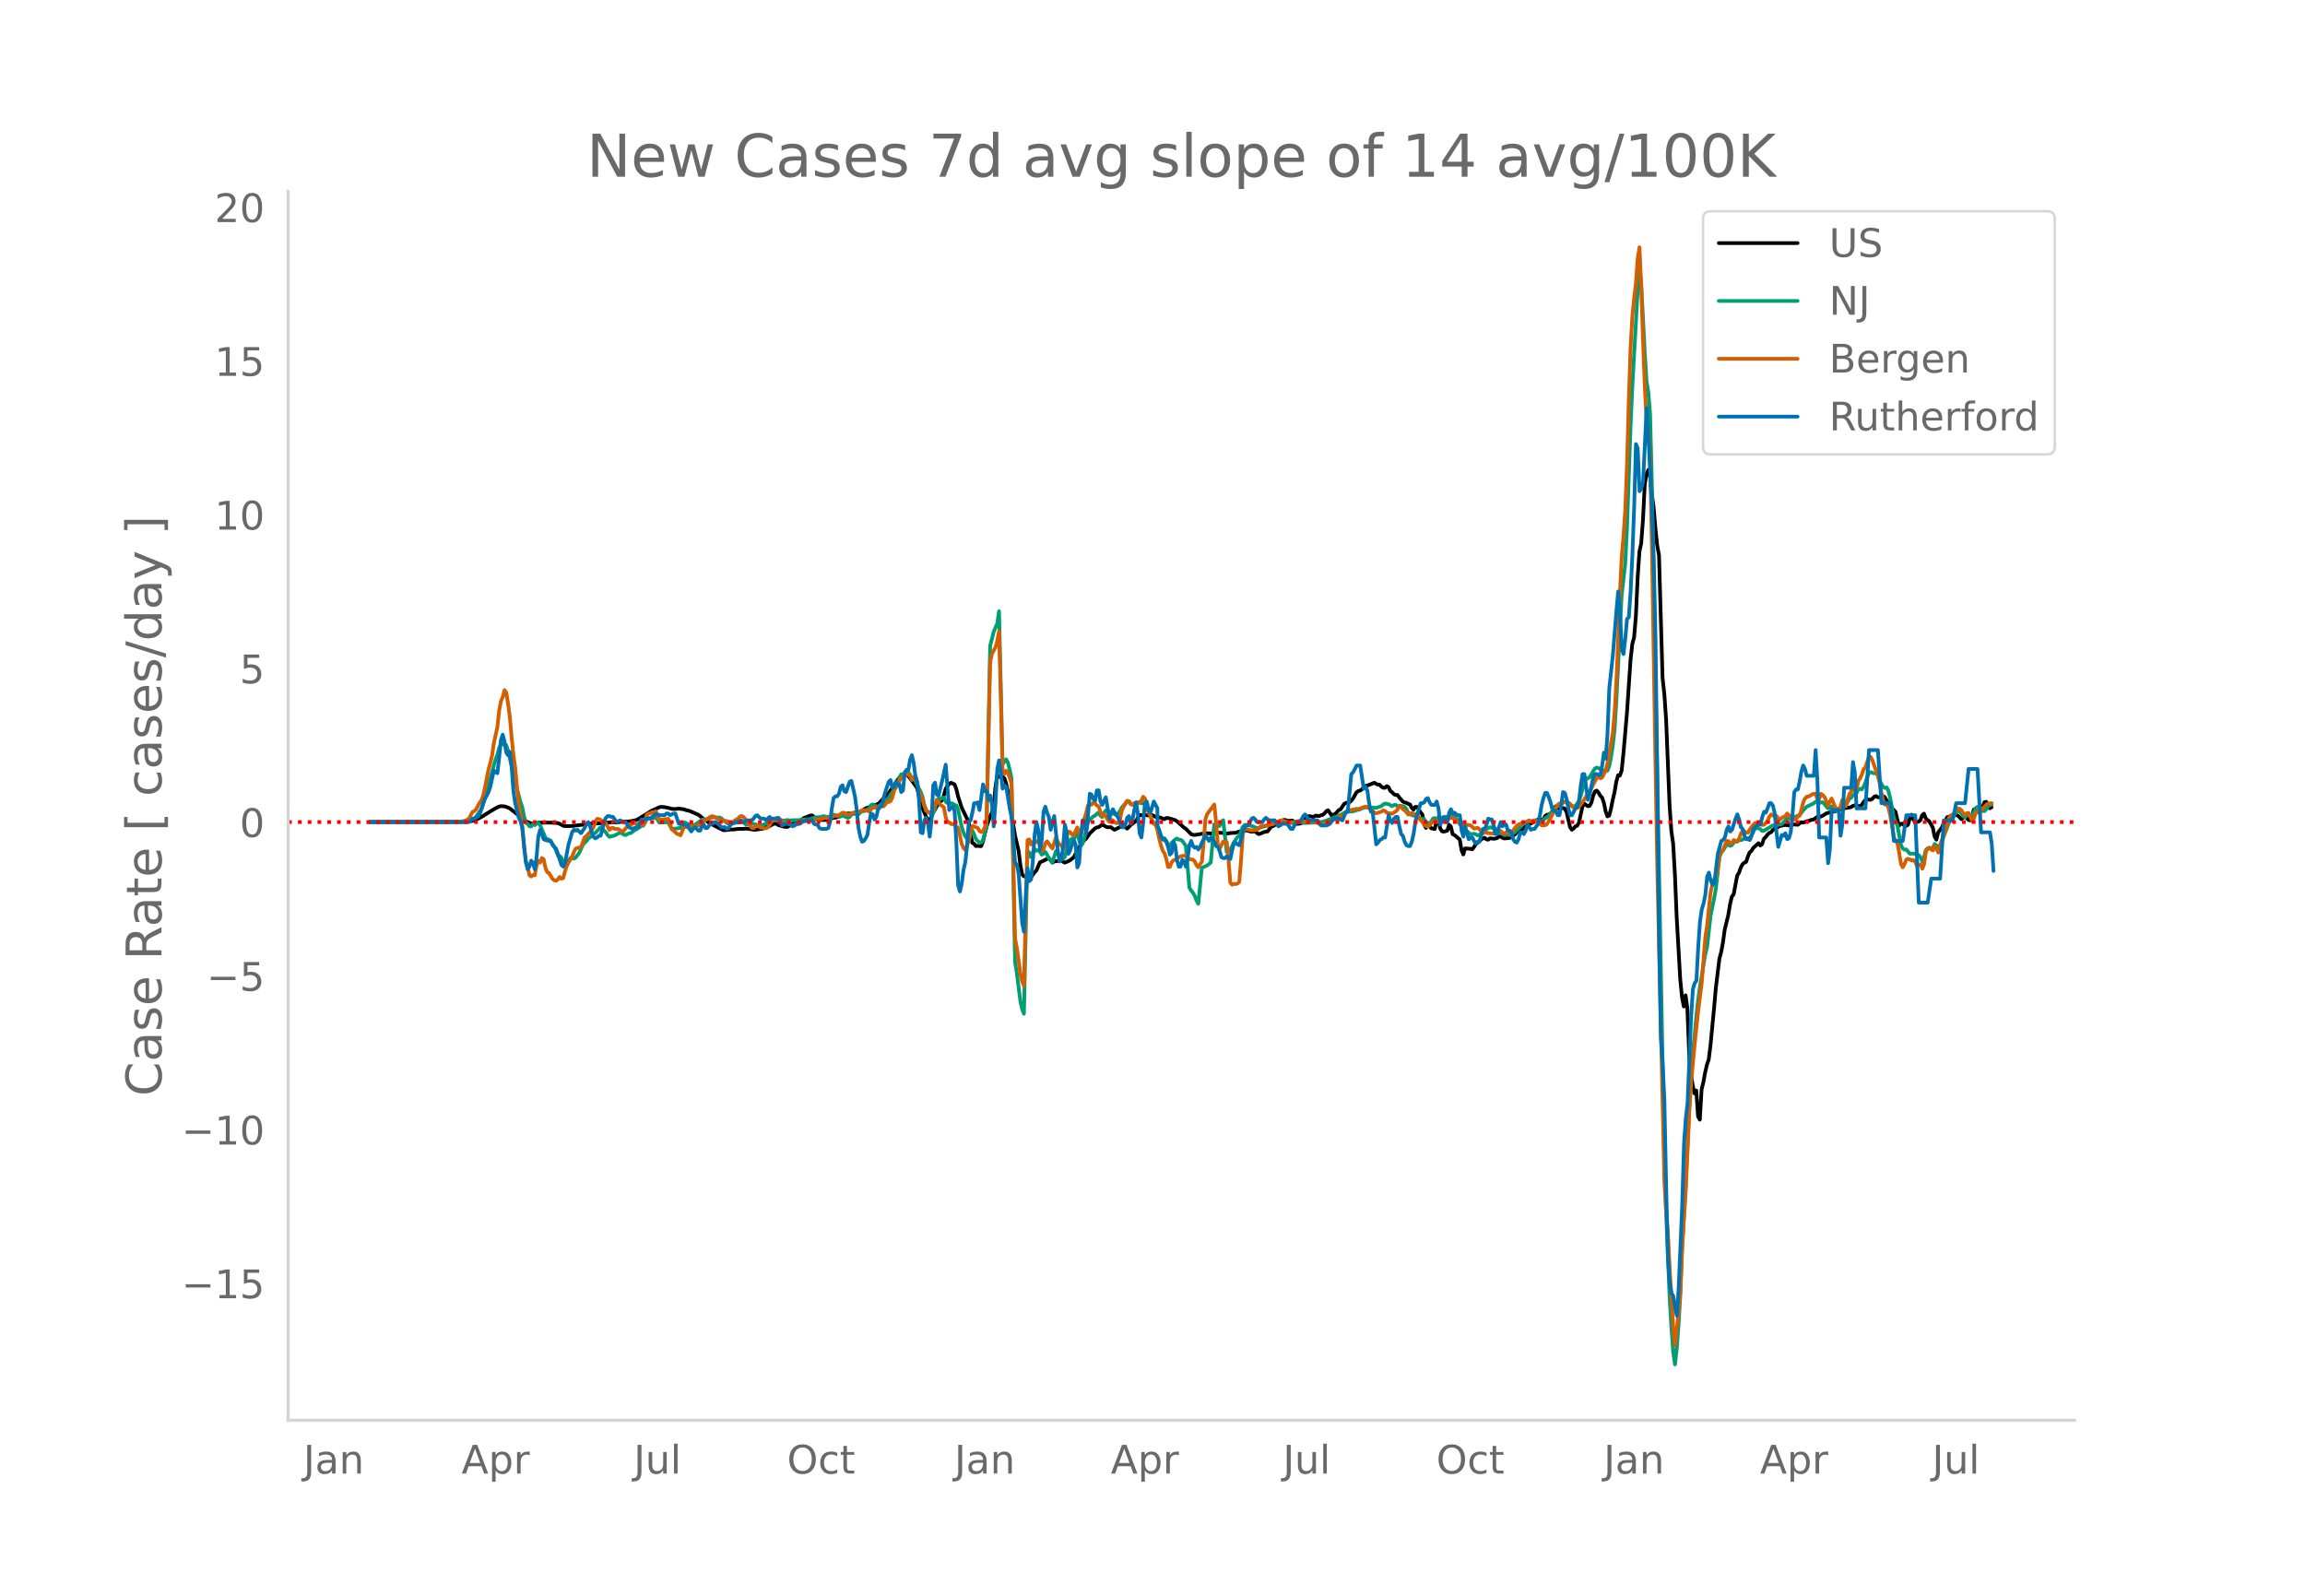 <svg height="864" viewBox="0 0 936 648" width="1248" xmlns="http://www.w3.org/2000/svg" xmlns:xlink="http://www.w3.org/1999/xlink"><defs><style>*{stroke-linecap:butt;stroke-linejoin:round}</style></defs><g id="figure_1"><path d="M0 648h936V0H0z" style="fill:#fff" id="patch_1"/><g id="axes_1"><path d="M117 576.72h725.4V77.76H117z" style="fill:none" id="patch_2"/><path clip-path="url(#pdfc570e5b8)" d="m149.973 333.818 38.281-.107 2.167-.124 1.445-.278 1.444-.47 2.167-1.086 3.612-2.266 2.167-1.272 1.444-.72.722-.144 1.445.08 1.445.5.722.36 4.334 3.397 2.167 1.812 2.166.866.723.173.722-.024 1.445-.441 5.056-.04 2.889.19.722.302 1.445.777.722.143 2.89-.035 8.667-1.078 1.444.043 2.167-.18 2.89-.211.722-.138 2.167.143 2.166-.39 2.167.031 1.445-.175 2.167-.446.722-.327 5.778-3.586 1.445-.617 1.445-.69.722-.141 1.445.106 2.166.466.723.24 1.444.055 1.445-.165 2.167.312.722.29 1.445.33 3.611 1.574.722.534 1.445 1.255 2.89 1.883 5.055 2.589.723.003 2.166-.271 1.445-.029 1.445-.208 2.166-.036 1.445-.118 2.89.45.722.041 2.889-.424.722-.255.722-.403.723-.26.722-.14 1.444-.856.723-.189.722.152.722.49 2.167.617 1.445.103 1.444-.756 1.445-.96 1.445-.06.722-.224 1.444-1.523 2.89-1.107.722-.031 1.445 1.261 2.166.567 2.167.021 1.445-.343.722-.363.722-.19.723-.052 3.611-1.121.723-.394.722-.165 2.167.03.722-.01.722.132.723-.18 1.444-1.077 1.445-1 5.056-1.76.722-.653 1.445-1.586 1.444-1.307.723-.866 1.444-2.164.722-.852 1.445-2.377.722-.869.723-.66.722-.4.722-.137.723.07.722.435 1.444 1.88 1.445 1.97.722 1.117 1.445 6.247 1.444 3.598.723 1.64.722 1.234.722.473.723-1.593.722-1.923.722-.962.723-1.39.722-1.047.722-.836.722-.572.723-1.985.722-2.604.722-1.252.723-.763.722-.49 1.444.64.723 1.897.722 3.049 1.445 4.48 2.889 6.006.722 4.874.722 3.46.723.368.722.951.722-.137.723.154.722-.021.722-1.954 1.445-5.947 1.444-4.15.723-1.545.722-2.67.722-7.712.723-4.68.722.55.722-.415.722.339.723.626.722 2.06.722 3.602 2.89 17.565 1.444 6.154.722 5.826.723 3.812.722.805.722.116.723-.188.722.667.722-.26 1.445-1.943.722-.736 1.445-3.317 1.444-.633 2.167-1.157 1.445 1.888.722-.426.722-.171.723-.027 1.444-.332.722.594.723.378 1.444-.617.723-.392 1.444-1.15 2.167-3.994 1.445-2.165.722-.843.722-.63 1.445-2.071 2.167-2.087.722-.347.722-.128 1.445-1.084 1.444.873.723.249 1.444-.008.723.628.722.421 1.445-.742 2.166-1.083 1.445 1.35.722-.647.723-.834 2.166-1.617 1.445-2.446 1.445.166.722-.148 1.445.177 1.444-.198 1.445.766 2.167.342.722.386.722.21.722-.476.723.004 2.889.843.722.457 2.89 2.59.722.447 2.167 2.228.722.237.722.077 1.445-.212 2.889-.501 1.445.059.722.139 1.444-.423 2.167.064 1.445.014.722.226.722.1 1.445-.244 2.167-.09 1.445-.51 1.444-.328.722-.135 1.445.114.722.269.723.133 1.444-.131.723.65.722.474.722-.211 1.445-.64 1.444-.258 1.445-1.91.722-.231.722-.45.723-.266.722.034.722-.095 1.445-1.725.722.02.723.284.722.077 1.444-.138 1.445 1.35 1.445-.081 1.444-.442 1.445-2.437.722-.146.722.01.723.197.722.024.722-.487 1.445.179.722-.334.722-.139.723-.653.722-.855.722-.365 1.445 2.128.722-.367.722-.235 1.445-1.59.722-.297 1.445-2.21.722-.414 1.445-.25.722-.619.722-.895 1.445-2.564.722-.507.723-.175.722-.482.722-.847.722-.583.723-.094 2.889-1.18.722.472.723.289.722.058.722.808.722.407.723.033.722-.706.722.457.723 1.546.722.504.722.798.722.316.723-.014.722 1.015 1.445 1.64.722.401.722.126.723.476.722.156.722 1.41.722.752.723-1.143.722.04.722.967.723 1.27.722.84.722 3.97.722 1.457.723-1.976.722 1.286.722.865 1.445.27.722-3.637.723-.686.722 4.126.722 1.12.722.165 1.445-.39.722-2.42.723.72.722 3.096.722.345 2.167 1.848.722 4.315.723 1.74.722-2.462 2.167.16.722.203.722-.893.723-1.219.722-.546 1.445-1.293.722-.462.722-.245.722.636.723.117.722-.567 1.445.196.722-.067.722-.215.723-.542.722-.142.722.593.722.264 2.167-.215 1.445-1.04.722-.351.722-.932.723-.708.722-.372.722-.117.723-.453.722-.739.722-.536 1.445-.629 2.889-1.598.722-.167.723.32.722-.261.722-1.282.722-.575.723-.056.722-.41.722-.834.723-1.432.722-.7.722.692.723.355.722-.251.722-.09.722.241.723 1.351 1.444 6.176.723 1.063.722-.51.722-.86.722-.254.723-1.288 1.444-6.576.723-1.1 1.444 1.03.723-.13.722-1.327.722-2.798.722-1.737.723-.365.722.83.722 1.274.723.716.722 2.1.722 3.507.722 2.053.723-.298.722-2.802.722-3.625.723-3.04.722-4.324.722-2.621.723.166.722-2.057.722-6.805 1.445-16.713 1.444-21.345.723-6.52.722-2.721.722-8.466.722-15.682.723-10.658.722-3.336.722-9.628.723-14.408.722-4.133.722-1.667.723 2.578.722 7.305.722 5.412.722 8.523.723 6.894.722 3.885 1.445 49.8.722 6.599.722 10.453L677.97 327l.722 10.443.722 5.084.723 12.547.722 17.376 1.445 25.288.722 7.277.722 3.69.722-4.538.723 5.265.722 18.517.722 8.308.723 4.497.722 3.247.722-1.17.722 10.505.723 1.327.722-12.313.722-2.877.723-3.994.722-3.142.722-2.073.723-5.817 1.444-15.016.722-8.201 1.445-11.918.722-2.678.723-3.892.722-5.293 1.444-5.857.723-4.42.722-3.074.722-.889 1.445-7.653.722-1.13.723-2.074.722-1.395.722-.64.722-.292.723-2.17.722-1.723.722-.563.723-1.225 2.166-1.96.723.96.722-.54.722-2.174.723-.728.722-.931.722-.744.723-.263.722-.885.722-.557.722-.096.723-.65.722-.344 2.167-.464 1.444.234 2.167-.437 1.445.16 1.445-1.046.722.148.722-.205.722-.322.723-.113 1.444-.533.723-.086 1.444-1.058 1.445-.127.722-.329 1.445-.928 1.444-.42.723-.286 1.444-.14.722-.234.723-.456.722-.185.722-.054.723-.315 2.889-.465.722-.515.722-.213 1.445.228.722.047.723-.426.722-1.119.722-.886.722-.255 1.445.14.722-.4.723-.81.722-.304.722.47.722.036 1.445-.519.722.536 2.167 3.615 2.167 2.258.722 3.076.723 2.491.722-.658.722-.102.723.801.722.09.722-.438.722-2.46.723-1.632.722 1.872.722 1.081.723.04.722-.198.722-.584.723-2.017.722-.613.722 1.87.722.761.723.449 1.444 2.622.723 3.637.722 1.209.722-2.966 1.445-1.862.722-1.676.722-.832.723-1.775.722-.194.722.913.723-1.037.722-.718.722-.029.722.433.723.64.722.803 1.445-1.232.722.67.722.868.722.186.723-1.43.722-2.954.722-.31.723 1.207.722-.339 1.445-1.582.722-1.977.722-.181.722 2.19.723.432.722-.403h0" style="fill:none;stroke:#000;stroke-linecap:round;stroke-width:1.5" id="line2d_1"/><path clip-path="url(#pdfc570e5b8)" d="m149.973 333.816 37.559-.084 1.445-.1 1.444-.287 2.167-1.035.722-.694 2.167-3.068.723-1.952 1.444-5.403 2.167-7.741 1.445-5.065.722-1.99.722-2.676.722-1.491 1.445-.041.722.415.723 2.164 2.889 12.858 1.444 5.341.723 2.733.722 2.102.722 3.806.723 2.494.722.36.722 1.067.722.083.723-.999.722.443.722-.603.723-.256.722.852 2.167 5.093.722 1.213.722-.396.723.617.722 1.481.722.776.723 1.483.722 2.053.722.184.722.75.723 1.781.722-.02.722-.452.723.016.722-1.237.722-.133.723.427.722-.458 1.444-1.894 1.445-3.192.722-.96.723-.618.722-1.062 1.444-.932.723-.848.722-.482 2.167-2.264.722.551 1.445 1.513.722 1.121.722.662 1.445-.39.722-.184 1.445-.806.722-.317.722.248.723.527.722.199 1.445-.714.722-.098.722-.522.723-.662.722-.264 2.167-1.438.722-.128.722-1.147.723-1.58.722-.376 1.444.01.723.014.722-.307.722.922.723 1.223 3.611-.159 1.445 2.742 2.167-.206.722-.178.722-.06.722-1.26.723-1.013 1.444.628.723.425 1.444.11.723-.124 2.166-1.488.723-.588.722-.229 1.445.043 1.444-.698 1.445-.111 1.444.165.723-.082.722.421.722.71 1.445 1.112.722.27.722.057 1.445-.46 2.167-.022.722-.181.722.018 1.445 1.033 1.445-.477.722-.023 1.445.368 2.166.517 2.89-1.063 1.444-1.31.722-.07.723.28h1.444l1.445-.017.722.147 1.445-.293.722.2 1.445-.092 1.444-.043.723.03 2.889-.388 1.444.05.723-.144 1.444-.608 1.445-.105 1.444-.164.723-.26.722.03.722.24 1.445-.031.722-.339.722-.54.723.221 1.444.589.723-.086.722-.33.722.178.723.447.722.269.722-.337.722-.98.723-.429.722-.084.722.146.723.274.722-.837.722-.565.722.147 1.445-.628.722-.663.723-1.22.722-.266 1.445.723.722.282 1.444-1.264.723-.122.722-.584 1.445-1.694.722-1.406 2.167-2.759.722-1.435.722-2.588.723-1.377.722-.058.722-.207 1.445-.585.722 1.06.722 1.696.723.12.722.74.722 1.665 1.445 2.77.722 1.997.722 3.35.723 2.3.722.337.722.475.723.8.722-.695.722-1.825.723-2.845.722-1.271.722.264.722-.557.723-.137.722 1.755.722.5.723-.025 1.444.241.722.607.723.137.722 1.798 1.445 6.91.722 2.273.722 1.602.723.921.722.667.722-2.366.722-1.484.723 1.497.722 1.894.722.788.723.548.722.052.722-1.041 1.445-5.484 1.444-73.33 1.445-5.706 1.445-3.398.722-4.965 1.444 62.076 1.445-1.953.722 1.346.723 2.884.722 3.43 1.444 74.651.723 4.403 1.444 11.555.723 3.182.722 1.858 1.445-66.036.722.594.722 1.843.722-1.812.723-1.42.722.671.722-.274.723.582.722 1.239.722-.378.722-.713.723 1.08.722 1.438.722.958.723.693 1.444-4.535.723 1.157.722.832.722.043.722 1.196.723-.856 1.444-5.189.723-1.541.722-.687.722.213.722-1.458.723-.94.722 2.834.722 2.237.723-.898.722-2.387 1.445-6.175.722-1.168 1.444-1.249.723-.368.722-.703.722-.526.723 1.31.722.561.722-1.712.722-1.002.723-.012.722 1.016.722.489.723-.365 1.444.746.723-.72.722-.995.722-1.293.722-.898.723-.69.722-1.013.722.036.723 1.04.722.33.722-.217.722-.063 1.445-.622.722.349.723-.03.722.173.722 1.8 1.445 2.614.722 2.414.722 1.046.723-.03 2.889 6.618.722.468.722.056.723 1.67.722.588.722-1.293 1.445-1.415.722-.39.723.442.722.052.722.447 1.445 2.035 1.444 16.972.723 1.178.722.902.722 1.246.722 1.923.723 1.273 1.444-14.558 2.167-.988 1.445-1.185 1.444-15.479.723.292.722.487.722-.24 1.445-2.251 1.445 12.876.722-.534.722-.361 1.445-2.921 1.444-2.179.723-.553.722-1.565.722-2.016.722-.772.723-.1 1.444.137 2.89 1.208.722-.05 3.611-1.062.723-.426.722-.274 2.167-.187.722-.363.722-.165 1.445.147 2.167.325 2.167-.1 1.444-.278 1.445.063 1.444.256 5.057-.192 1.444-.13 2.167-.634 5.056-1.973 1.445-.748 1.444-.74 1.445-.19 1.444-.073 1.445-.511 1.445-.335 1.444-.668 1.445-.15 1.444.174.723-.085 1.444.143 2.167-.714.722-.712.723-.342 1.444.274 1.445.81.722-.464.722-.076.723.594.722-.196.722-.04 1.445.484.722.862.723 1.503.722.684.722.19.722.344.723-.185.722-.358.722 1.171.723.884.722-.292.722.135.722 1.21.723.74.722-.298.722-.655.723-1.253.722-.145.722.399.723-.805.722-.015.722.813.722-.593.723-.274.722-.01.722.12.723-1.101.722-.547 2.889 4.463.722.71.723 1.448.722.783.722-.14.723.678.722.503.722.105.722-.21.723.258.722.421.722-.16 2.167-1.76.722-.68 1.445-.69.722.181.723.305h.722l1.445 1.516.722.314.722.472.722.29.723-.158.722.056.722.21.723-.272 1.444-.889 1.445-1.594.722-.396.722-1.026.723-.739.722-.151.722-.57.723-.257.722.384 1.444-.392.723.233.722.094.722-.123.723.015.722-.471.722-.704.722-.353 2.167-2.136 1.445-2.052 1.445-.936.722-.244.722-.575.722-.41.723.015.722.338 1.445 1.382.722.23.722-.376.722-.722.723-1.17.722-2.052 1.445-5.273.722-1.645.722-.261.723-.436 2.166-3.547.723-.337.722.236 1.445.706 1.444.462.722-.171.723-1.793.722-3.546.722-4.637.723-6.63.722-11.182 2.167-43.468 1.444-12.518.723-14.436 1.444-41.295.723-16.287 2.166-38.81.723-10.169.722 7.111 1.445 27.936.722 11.675.722 4.358.723 8.799.722 28.344 5.056 273.136.722 22.849 1.445 35.039.722 11.873.722 9.94.723 4.835.722-6.475.722-9.656.723-12.07.722-18.563 1.444-25.535 1.445-31.887.722-12.916.723-9.262.722-6.919.722-8.186.722-6.596.723-5.131 2.167-13.402.722-2.723 1.445-12.833 1.444-7.09.722-4.062 1.445-12.791.722-1.734.723-.843 1.444-2.344.722-.044.723.508.722-.325.722-1.019.723-.455 1.444-.496.723-.054.722-.182.722-.571 1.445.457.722-.731.722-.94 1.445-2.678.722-.288.722.144.723.357.722.689.722-.055 3.612-2.198 1.444.004 2.167-.514 1.445-1.498.722-.896.722-.043.723.172 3.611-1.37 1.445-1.931 1.444-1.481 2.89-1.402.722-.608.722.13.722.466.723-.366.722-.064.722.758 1.445 1.71.722-.158.723-.607 1.444 1.928.722-.39.723-.695.722-.124.722-.395.723-.581.722-.115 1.444-2.787.723-.305.722-1.043.722-.608.723-.2.722-1.535.722-.287.723.254.722-1.094.722-1.54.722-2.383.723-1.663.722-.368.722.333.723.15.722-.127.722 1.061.722 1.964 1.445 2.66.722.394.723-.19.722 1.454.722 2.966 1.445 7.925.722 1.762.722 1.293 1.445 7.926.722 1.463.723.463.722-.074 1.444 1.724 1.445-.064.722.186.723.44.722.015.722.885.723 1.602.722-1.618.722-2.856.722-.744.723-.306.722.52.722-.507.723-1.534 1.444 1.485.722-1.114.723-1.387 2.889-7.602 1.445-1.89 1.444-2.33.722-.646.723.147.722.913.722 1.23.723.404.722-.744.722-.44.722.295.723-.004.722-1.041.722-1.802.723-.505 1.444 1.621 1.445.076.722-.8.722-1.177 1.445-.775h0" style="fill:none;stroke:#009e73;stroke-linecap:round;stroke-width:1.5" id="line2d_2"/><path clip-path="url(#pdfc570e5b8)" d="m149.973 333.816 34.67-.082 2.889-.205 1.445-.287 1.444-.78 1.445-2.773.722-.315.722-.676 1.445-2.76.722-.91.723-1.968.722-3.232 1.444-7.414.723-2.521.722-3.055.722-5.03 1.445-6.566.722-6.71.722-3.806.723-1.647.722-2.829.722.943.723 4.592.722 5.432.722 8.262.723 6.929.722 5.254 1.444 15.43.723 3.499.722 4.954.722 8.842.723 5.036.722 2.323.722 3.629.722.553.723-.615.722.137.722-3.943.723-1.988.722.751.722-1.865.723.526.722 3.464.722 1.736.722.41 1.445 2.344.722.587.723.158.722-.547.722-.977.722.71.723-.266.722-2.72.722-2.173.723-1.482 1.444-2.208.723-2.022.722-1.319.722-.321.722-.068.723-.28 1.444-3.875.723-.601 1.444-1.531.722-.759.723-1.223.722-2.009.722-1.428.723.02.722.329.722.895.723.663.722-.103 1.444 2.7.723-.766.722-.103.722.445 1.445.04 1.444.95.723-.232 2.167-2.644.722.006.722-.15.723-.52.722.48.722.218.722-.294.723.164.722.512.722-1.653.723-2.747.722-.403.722-.144.722-.423.723.082.722-.404.722 1.463.723 2.104 2.167-.335.722-.04.722-.185.722 1.75.723 2.528.722.498 1.445 1.394.722.171.722.376 1.445-3.574 1.444.41.723-.123.722-.369.722-.143.723.136.722-.02.722-.287 1.445-1.237.722-.396.722-.602.723-.369 1.444-1.059.722-.102.723.28 1.444.758 2.167.848.723-.007.722.116 1.444.793.723-.205 1.444-1.1.723-.356.722-.772.722-.444.722.17.723.766.722 1.08 1.445 1.838.722.936.722.144 1.445-1.053.722.28.722.595.723-.014.722.267.722-.007.723-.37.722-.826.722-1.414.722-.615.723-.315.722-.697.722.09 2.167 1.858.723.007 1.444.54.722.423.723.212.722-.24.722-.088 1.445-.731.722-.075.722-.697.723-.533 1.444.362.723.061 2.167-.362 1.444-.178 2.167-.594.722-.096 1.445.233 1.444-.889.723-.232 1.444-.157 1.445-1.025.722.082 1.445.704.722-.007.722-.588 1.445-.335.722-.184.723.116 1.444-.786 1.445-.04 1.444.56 1.445-1.613.722.027.723.144.722-.007.722-.656.722-.219.723.294.722-.772.722-1.039.723-.007.722-.341.722-1.422.722-2.74.723-1.981.722-.608.722-1.517.723-1.169.722-.56 2.167-1.046.722 1.094.722 1.318.723-1.195.722-.287.722 2.542.723 3.553 1.444 3.273.722 2.61.723 1.722.722.861.722.075.723-.061.722-.875 1.445-4.175.722.827.722 1.285.722.403.723.567.722 4.004.722 1.954.723.144.722.704.722-.069 2.167 1.606.722 2.993.723 3.567.722 1.6.722.75.723-1.632.722-2.235.722-3.71.722-2.07 2.167.75.723 1.258.722.438.722-.397.722-1.626.723-2.651 1.444-64.383.723-3.314 1.444-2.665.723-2.529.722-3.97.722 26.547.722 30.86.723.532.722-1.305.722.807 1.445 4.223 1.444 63.03.723 3.82 1.444 10.468.723 3.218.722 1.831 1.445-59.216.722-.294.722 2.036 1.445-1.633.722.717.722-.574.723 1.306.722 2.63.722-.266.722-2.713.723-.717 2.167 2.89 1.444-4.442.723 1.73.722 1.113.722.24.722 1.57.723-1.55.722-3.697.722-1.825.723.24.722.922.722.444.722-1.886.723-1.414.722 2.275.722.67 1.445-6.54.722-2.316.723-3.027.722-.314.722.034.722-.895.723.375.722.923.722.246.723 2.337.722 1.674.722-.738.722.642.723 1.517.722.902.722-.881.723.287.722.69.722.437.723-.205.722-1.483.722-3.375.722-1.626 1.445-2.413.722.199.723 1.223.722.11.722-.548.722.076.723-.438.722-.027.722-.642.723-1.593.722.725.722 3.355.723 2.248.722 1.408.722 1.886.722 1.448.723.082.722 2.337.722 3.478.723 2.747.722 2.194.722 1.032.722 2.227.723 3.355.722-.027.722-1.859.723-.84.722-.198.722-.37.723-.614.722-.41.722-.192 1.445-.123 1.444 1.504 1.445.143.722.745.722 1.53.723.82.722-1.222.722-.97.723-7.818.722-9.47.722-2.146 2.167-2.877.722-.97.723 7.195.722 9.259.722 1.476 1.445-2.89 1.445.136.722 7.373.722 9.204.722.807.723-.39.722.15.722-.239.723-.621.722-8.624.722-10.755.722-2.31.723.253 1.444.28.723.212 2.167-.246.722-.588.722-.779.722-.294 2.167-.048 1.445-.533.722-.054.722-.253 2.167-1.244.723-.068 2.889.861.722-.014.722-.157.723-.034 2.167-.43 2.166.232 2.89-.075.722.054 2.167.991.722.116 1.445-.198.722-.178 6.5-3.17 1.445-1.326 2.167-.881 2.167-.458.722.116 2.89-1.06.722.288 1.444.902.723.588.722.758.722.24 2.167-.705.722-.505.723.28.722.697 2.167.39 1.444-.95.723-.732.722-1.38.722.308.723.895.722.485.722.717.723.991.722-.157.722-.458 1.445.574.722-.061 1.445 2.412.722.758.722.998.722.642.723.103.722-.403 1.445-1.9.722.246.722.43.723-.738.722-.533.722.52 2.167-.752.722-.061.723-.335.722.048.722.69 2.167 1.353.722-.178 1.445 1.442.722-.492 1.445.266.722.568.722.724 1.445-.294.722.554.723.922.722.71.722-.327.722-.041.723.362.722.014.722.15.723-.178.722-.608 1.445-.396.722.102.722.745.722.3.723-.43.722-.054.722.56.723-.314 1.444-2.016.722-.834.723-.622.722-.15.722-.567.723-.103.722.349 1.445-1.135.722.356.722-.096.722-.396.723.273 2.167 1.831.722.048.722-.068.722-.533.723-1.093 3.611-6.642.723-.595.722-.048 1.444-.54.723.055.722.212.722.52.723.942.722.568 1.444.143.723-.471 2.167-2.98.722-1.237 1.445-1.879.722-1.373.722-1.613 1.445-2.603.722-.581.722.69.723-.355 1.444-2.795.722-2.959 2.167-12.28.723-8.124.722-12.443.722-16.646.723-19.502.722-14.746.722-8.378.722-10.837.723-18.82.722-26.02.722-21.293.723-12.504.722-7.312.722-5.979.722-10.12.723-4.51.722 16.407.722 22.064.723 18.286.722 13.817.722 3.56.723 12.846.722 35.014 1.444 88.477.723 40.972 2.889 128.09.722 11.957.722 8.706.723 15.033.722 11.083.722 12.833.723 6.676 1.444-13.57.723-8.685.722-18.115 1.444-22.591 1.445-31.577.722-12.067 1.445-15.368 1.444-13.817 1.445-11.439 1.445-18.463.722-4.565 1.445-13.878.722-2.856.722-2.173.722-1.046.723-3.19.722-5.543.722-1.62.723-.648 1.444-3.567.722.068.723 1.107.722-.403.722-1.128 1.445.697.722-1.27.723-2.01.722-1.066.722.062.722.629.723-.076.722-1.277 1.445-1.845.722-.807.722.718.722.02.723-.724.722.827.722-.062 1.445-1.585.722-1.743.723-.881.722.437.722-.252.722.403.723 1.148.722.369.722-.752 1.445-.629.722-1.127.722.731.723.902.722.123.722.752.723-.41.722-.827.722-.37.723-2.384.722-2.89.722-1.66.722-.746.723-.068 1.444-.854.723-.267.722-.048.722 2.2.722-.013.723-2.132.722.458.722.82.723 1.592.722 1.94.722-1.687.723-1.23 1.444 3.492.722 1.134.723-.273.722-.964.722-2.747.723.451.722 2.03.722-2.7.722-2.159.723-1.086.722-1.825.722 1.442.723-.3.722-3.622.722-1.066.723-1.51.722-2.214.722-.766 1.445-4.373.722.219.722 1.394 1.445 4.27.722 1.79.722 3.185.723 3.847.722 3.198.722 1.62.723-.287.722 1.667.722 3.212 1.445 8.746.722 1.408.722.97.723 3.881.722 4.558.722 1.333.723-1.401.722-1.784.722-.314.722.273.723.472.722-.212.722.65.723 1.77.722-.602.722-.055.723 1.777.722-1.934.722-4.92.722-1.38.723-.219.722.65.722.368.723-1.742.722 1.066.722 1.544 1.445-5.193.722-1.647 1.445-4.606.722-2.774.722-.936.723-.15.722-.827.722-1.08.722-.69.723.137.722.6.722 1.149.723.676.722-.635.722-.123 1.445 3.307.722-1.018.722-2.371.723-.615.722.635.722-.444.723-1.421 1.444-1.449.722-.45 1.445-.137h0" style="fill:none;stroke:#d55e00;stroke-linecap:round;stroke-width:1.5" id="line2d_3"/><path clip-path="url(#pdfc570e5b8)" d="M149.973 333.816h40.448l1.445-1.392h.722l1.445-.696.722-1.044.722-2.089.723-2.436.722-1.74 1.444-2.784.723-2.088 1.444-6.613.723.696.722.348.722-6.264.722-7.309.723-2.088.722 2.784.722 4.525.723 1.044.722-1.393.722 5.917.723 10.093.722 4.872 1.444 5.917.723 1.392.722 2.784 1.445 13.921.722 2.784.722-1.044.722-2.436.723 1.044.722 2.436.722-4.872.723-8.353.722-2.784.722 1.74.723 2.088.722.348.722-.348.722.696h.723l.722 1.393.722 1.044.723.696.722 2.088 1.444 4.524.723.696.722-1.392 1.445-7.656 1.444-4.873.723-1.044.722.348.722-.348 1.445 1.392 1.444-2.088.723-1.392.722-1.044.722 1.392.722 2.784.723 1.74.722.696.722-.348.723-.696h.722l.722-2.436.723-3.48.722-1.392.722-.696h.722l.723.348h.722l1.445 2.088 1.444-.696 1.445.696h.722l1.445 2.088 1.444.696 1.445-.696h.722l.722-1.74.723-1.392.722.348 1.445-.696h1.444l1.445-1.392.722-.348h.722l.723.348h2.167l.722-.696h.722l.722.696 1.445-.696h.722l1.445 4.176h1.444l1.445.696h.722l.723 1.392.722 1.044.722-1.044.723-.696 1.444 1.392h.722l.723-1.74.722-.696.722 1.392h.723l.722-1.044.722-.696h.722l.723-.696h.722l2.167 2.088h1.445l.722.696.722-.348.722-1.392 2.167-1.044h.723l1.444-.696.722.696h.723l.722-.696h2.167l.722-.696.723-1.044.722-.348 1.444 1.392h1.445l.722.696 1.445-1.392.722.696h2.167l.722-.348.723 1.392.722 1.74 1.445-.696h1.444l.722.348.723.696.722-.348.722-.696h1.445l.722-1.044h1.445l.722-.696.722.348h1.445l.722 1.392.723.348h.722l.722 1.392.722.348h2.167l.723-.348.722-2.436.722-5.569.722-4.176.723-.696h.722l.722-1.044.723-2.784.722-.696.722 2.436.723.348 1.444-4.177.722-.348 1.445 6.265.722 5.568.723 7.309.722 3.48.722 2.088.722-.348.723-1.044.722-1.392.722-4.872.723-3.828.722.348.722 2.088.723-1.044.722-3.133 1.444-1.392 1.445-5.568 1.445-4.177.722-.696.722 3.133.722-.348.723-2.089.722 1.045h.722l.723 3.132.722-.696.722-7.309.723-1.044h.722l.722-4.176.722-1.74.723 3.132.722 5.568.722 2.088.723 7.31.722 13.224.722.348.722-5.22.723-1.044.722 2.088.722 5.568.723-6.264.722-14.617.722-1.045.723 4.873.722.348 1.444-5.917 1.445-6.612 1.445 18.445.722-1.044.722-.348.722 1.74.723 12.877.722 17.402.722 2.436.723-3.132.722-5.569.722-3.132.723-6.612.722-10.093.722-.348.722-3.133.723-3.828h.722l.722-.348.723 3.132 1.444-10.44.722 2.784h.723l.722 3.48.722-1.74.723 3.48.722 9.049.722-9.745.723-13.573.722-3.48.722 4.872.722 6.613.723-1.392.722.696 1.445 8.7.722 3.48 1.444 18.446.723 1.044.722 3.48 1.445 20.186.722 3.48.722-14.617.723-11.137.722 5.22.722-.695.722-7.657.723-10.44.722-5.221.722 3.132.723 8.005.722-3.829.722-11.485.722-2.088.723 2.436.722 1.74.722 5.221.723-3.132.722-2.436 1.445 13.92.722 4.525.722-.696.722-5.22.723-9.05.722 3.133.722 8.7.723-1.391.722-2.436.722-1.74.722 1.74.723 9.396.722-1.74.722-11.137.723-6.264.722.348.722 4.872.723-7.308.722-8.701.722.348.722 1.74.723.696.722-4.176h.722l.723 4.524.722 1.392.722-1.74.722-1.392 1.445 8.7.722-2.436.723-1.392.722 1.392 1.445 2.089.722 2.088.722 1.74h.722l.723-1.044.722-2.784.722-.696.723 3.132.722-1.74.722-3.829.722-3.132.723 4.525.722 8.004.722 1.74.723-5.916.722-8.005.722-.696.723 3.132.722 1.392.722-2.088.722-2.436 1.445 2.784v6.96l.722 1.741.723 2.784.722 1.044.722-.348.722 1.392.723 2.089.722 3.132.722-.696.723-4.525.722 1.393.722 5.916.723 2.784h.722l.722-2.784.722.696.723 2.088.722-3.48.722-5.22.723-1.74.722 2.088.722.696.722-.348.723 1.044.722-1.044.722-1.74.723-1.393.722-1.74.722 1.392.723 1.044.722-1.392.722.348.722 1.392.723 1.74.722.349.722 1.74.723 2.436.722.348h.722l.722-.696.723.696.722.348.722-3.48.723-2.784.722-.349.722.697.723.348.722-2.437.722-3.132.722-1.74.723-.696h.722l1.445-2.784.722-.348.722.696.723 1.044h2.166l.723-1.044.722-.696.722.696.723.348h2.166l.723 1.044.722 1.392.722-.348.723-.696h2.167l1.444 2.088h.722l1.445-2.784h1.445l.722-1.044.722-1.392.722-.696.723 1.044.722 1.392h3.612l1.444 2.088h2.167l1.445-.696 1.444-2.088h2.167l1.445.696 1.444-3.48h.723l1.444-15.314.722-.696 1.445-2.784h1.445l1.444 9.397.722-.696.723 1.392.722 5.22.722 3.48h.723l1.444 13.226.723-.697.722-1.044.722-.348.722-.696h.723l1.444-9.048.723 2.436.722.696.722-1.74.722-.696h.723l.722 3.828.722 3.132.723.696.722 2.436.722 1.393.723.348h.722l.722-1.74.722-3.133.723-4.872.722-3.132.722-2.089.723-2.436h.722l.722-.348.722-1.392.723-.348.722 1.74.722 1.044h1.445l.722-1.392.723 2.784.722 6.613.722-1.392.722-1.74.723 2.088h.722l.722-3.829.723-1.392.722 1.74.722-.348.722.697.723.348h.722l.722 6.264.723 2.436.722-4.176 1.445 5.22.722-.696h.722l.722 1.392.723 1.045.722-.697h.722l1.445-5.22h.722l.722-1.74.723-2.436.722.348h.722l.723 2.436.722 3.48h.722l.723-2.784.722-2.088.722 1.74.722-1.044.723.348.722 2.436h.722l.723.696.722 2.784.722 1.044.722.348.723-1.392.722-2.784h.722l.723.696.722-1.392.722-2.436 1.445 2.088.722-.348h.722l1.445-2.088.722-3.48.723-4.177.722-2.784.722-2.088h.722l.723 1.74.722 2.088.722 2.784.723.696h.722l.722 1.74h.723l.722-4.176.722-5.22.722.348.723 2.436.722 3.828.722 2.785h.723l1.444-2.785.722-.696.723-2.436.722-6.264.722-4.525h.723l1.444 10.441.723-2.436 1.444-6.613.722-1.392h.723l.722.348h.722l.723-3.828.722-5.22.722 2.436.722-10.093.723-18.446 1.444-13.225 1.445-18.097.722-8.005.723 8.005.722 15.313.722 2.088.722-6.264.723-8.005.722-.696.722-10.44.723-14.966.722-19.49.722-25.406.722 1.74.723 17.402.722-1.044.722-2.784 1.445-29.93.722 11.484 1.445 28.538.722 21.23.722 33.063.723 54.64.722 66.474.722 40.023.723 10.44.722 15.662.722 35.499.722 28.19.723 10.441.722 3.828.722 1.045.723 4.872.722 3.132.722-11.137 1.445-34.107.722-24.362.722-10.44.723-6.265 1.444-34.803.723-11.485.722-2.436.722-1.044.722-13.573.723-10.44.722-4.873.722-2.436.723-3.48.722-7.31.722-1.74.723 3.133.722 1.74.722-.348 1.445-12.181 1.444-5.22.723-.349.722-1.044.722-3.132.722-1.392.723 2.088.722-.696 1.445-4.524.722-1.74.722 2.088.723 3.132.722.696.722 2.784.722 1.392.723-.348.722.696.722-1.74.723-2.784 1.444-1.392.722-.348h.723l.722-3.132.722-2.089.723.348.722-1.74.722-2.088h.723l.722 1.044.722 3.133.722 7.656.723 5.917 1.444-4.873.723.348.722-1.044.722 2.436.722-.348.723-2.436.722-7.308.722-9.05.723-1.043h.722l.722-3.133.723-4.176.722-2.436.722 1.392.722 2.784h2.89l.722-10.44.722 12.528.722 22.97h2.89l.722 10.441.722-5.568.723-16.01h2.889l.722 10.441.722-4.524.723-14.965h2.889l.722-10.441.722 4.176.723 14.617h3.611l1.445-23.666h3.611l1.445 21.578h3.611l1.445 15.313h3.611l1.445-10.44h3.611l1.445 35.498h3.611l1.445-9.744h3.611l1.445-23.666h3.612l1.444-6.96h3.612l1.444-13.922h3.612l1.444 25.754h3.612l.722 4.525.722 11.136h0" style="fill:none;stroke:#0072b2;stroke-linecap:round;stroke-width:1.5" id="line2d_4"/><path clip-path="url(#pdfc570e5b8)" d="M117 333.816h725.4" style="fill:none;stroke:red;stroke-dasharray:1.5,2.475;stroke-dashoffset:0;stroke-width:1.5" id="line2d_5"/><path d="M117 576.72V77.76" style="fill:none;stroke:#d3d3d3;stroke-linecap:square;stroke-linejoin:miter;stroke-width:1.25" id="patch_3"/><path d="M117 576.72h725.4" style="fill:none;stroke:#d3d3d3;stroke-linecap:square;stroke-linejoin:miter;stroke-width:1.25" id="patch_4"/><g id="matplotlib.axis_1"><g id="xtick_1"><g style="fill:#696969" transform="matrix(.16 0 0 -.16 123.194 598.378)" id="text_1"><defs><path d="M9.813 72.906h9.859V5.078q0-13.187-5-19.14-5-5.954-16.094-5.954h-3.75v8.297h3.078q6.531 0 9.219 3.672Q9.813-4.39 9.813 5.078z" id="DejaVuSans-74"/><path d="M34.281 27.484q-10.89 0-15.093-2.484-4.204-2.484-4.204-8.5 0-4.781 3.157-7.594 3.156-2.797 8.562-2.797 7.485 0 12 5.297 4.516 5.297 4.516 14.078v2zm17.922 3.72V0H43.22v8.297Q40.14 3.328 35.547.953q-4.594-2.375-11.234-2.375-8.391 0-13.36 4.719Q6 8.016 6 15.922q0 9.219 6.172 13.906 6.187 4.688 18.437 4.688h12.61v.89q0 6.203-4.078 9.594-4.078 3.39-11.453 3.39-4.688 0-9.141-1.124-4.438-1.125-8.531-3.375v8.312q4.921 1.906 9.562 2.844 4.64.953 9.031.953 11.875 0 17.735-6.156 5.86-6.14 5.86-18.64z" id="DejaVuSans-97"/><path d="M54.89 33.016V0h-8.984v32.719q0 7.765-3.031 11.61-3.031 3.858-9.078 3.858-7.281 0-11.484-4.64-4.204-4.625-4.204-12.64V0H9.08v54.688h9.03v-8.5q3.235 4.937 7.594 7.374Q30.078 56 35.797 56q9.422 0 14.25-5.828 4.844-5.828 4.844-17.156z" id="DejaVuSans-110"/></defs><use xlink:href="#DejaVuSans-74"/><use x="29.492" xlink:href="#DejaVuSans-97"/><use x="90.771" xlink:href="#DejaVuSans-110"/></g></g><g id="xtick_2"><g style="fill:#696969" transform="matrix(.16 0 0 -.16 187.416 598.378)" id="text_2"><defs><path d="M34.188 63.188 20.797 26.906h26.812zm-5.579 9.718h11.188L67.578 0h-10.25l-6.64 18.703h-32.86L11.188 0H.78z" id="DejaVuSans-65"/><path d="M18.11 8.203v-29H9.077v75.484h9.031v-8.296q2.844 4.875 7.157 7.234Q29.594 56 35.594 56q9.968 0 16.187-7.906 6.235-7.907 6.235-20.797T51.78 6.484q-6.218-7.906-16.187-7.906-6 0-10.328 2.375-4.313 2.375-7.157 7.25zm30.578 19.094q0 9.906-4.079 15.547-4.078 5.64-11.203 5.64-7.14 0-11.218-5.64-4.079-5.64-4.079-15.547 0-9.906 4.078-15.547 4.079-5.64 11.22-5.64 7.124 0 11.202 5.64t4.078 15.547z" id="DejaVuSans-112"/><path d="M41.11 46.297q-1.516.875-3.297 1.281Q36.03 48 33.89 48q-7.625 0-11.703-4.953-4.079-4.953-4.079-14.234V0H9.08v54.688h9.03v-8.5q2.844 4.984 7.375 7.39Q30.031 56 36.531 56q.922 0 2.047-.125 1.125-.11 2.484-.36z" id="DejaVuSans-114"/></defs><use xlink:href="#DejaVuSans-65"/><use x="68.408" xlink:href="#DejaVuSans-112"/><use x="131.885" xlink:href="#DejaVuSans-114"/></g></g><g id="xtick_3"><g style="fill:#696969" transform="matrix(.16 0 0 -.16 257.332 598.378)" id="text_3"><defs><path d="M8.5 21.578v33.11h8.984V21.922q0-7.766 3.016-11.656 3.031-3.875 9.094-3.875 7.265 0 11.484 4.64 4.234 4.64 4.234 12.656v31h8.985V0h-8.984v8.406Q42.047 3.422 37.718 1q-4.313-2.422-10.032-2.422-9.421 0-14.312 5.86Q8.5 10.296 8.5 21.578zM31.11 56z" id="DejaVuSans-117"/><path d="M9.422 75.984h8.984V0H9.422z" id="DejaVuSans-108"/></defs><use xlink:href="#DejaVuSans-74"/><use x="29.492" xlink:href="#DejaVuSans-117"/><use x="92.871" xlink:href="#DejaVuSans-108"/></g></g><g id="xtick_4"><g style="fill:#696969" transform="matrix(.16 0 0 -.16 319.603 598.378)" id="text_4"><defs><path d="M39.406 66.219q-10.75 0-17.078-8.016-6.312-8-6.312-21.828 0-13.766 6.312-21.781 6.328-8 17.078-8 10.735 0 17.016 8 6.281 8.015 6.281 21.781 0 13.828-6.281 21.828-6.281 8.016-17.016 8.016zm0 8q15.328 0 24.5-10.281 9.188-10.282 9.188-27.563 0-17.234-9.188-27.516-9.172-10.28-24.5-10.28-15.375 0-24.593 10.25-9.204 10.265-9.204 27.546t9.204 27.563q9.218 10.28 24.593 10.28z" id="DejaVuSans-79"/><path d="M48.781 52.594v-8.407q-3.812 2.11-7.64 3.157-3.828 1.047-7.735 1.047-8.75 0-13.593-5.547-4.829-5.532-4.829-15.547 0-10.016 4.829-15.563 4.843-5.53 13.593-5.53 3.907 0 7.735 1.046 3.828 1.047 7.64 3.156V2.094Q45.016.344 40.984-.531q-4.015-.89-8.562-.89-12.36 0-19.64 7.765-7.266 7.765-7.266 20.953 0 13.375 7.343 21.031Q20.22 56 33.016 56q4.14 0 8.093-.86 3.953-.843 7.672-2.546z" id="DejaVuSans-99"/><path d="M18.313 70.219V54.688h18.5v-6.985h-18.5V18.016q0-6.688 1.828-8.594 1.828-1.906 7.453-1.906h9.218V0h-9.218q-10.407 0-14.36 3.875-3.953 3.89-3.953 14.14v29.688H2.687v6.984h6.594V70.22z" id="DejaVuSans-116"/></defs><use xlink:href="#DejaVuSans-79"/><use x="78.711" xlink:href="#DejaVuSans-99"/><use x="133.691" xlink:href="#DejaVuSans-116"/></g></g><g id="xtick_5"><g style="fill:#696969" transform="matrix(.16 0 0 -.16 387.554 598.378)" id="text_5"><use xlink:href="#DejaVuSans-74"/><use x="29.492" xlink:href="#DejaVuSans-97"/><use x="90.771" xlink:href="#DejaVuSans-110"/></g></g><g id="xtick_6"><g style="fill:#696969" transform="matrix(.16 0 0 -.16 451.053 598.378)" id="text_6"><use xlink:href="#DejaVuSans-65"/><use x="68.408" xlink:href="#DejaVuSans-112"/><use x="131.885" xlink:href="#DejaVuSans-114"/></g></g><g id="xtick_7"><g style="fill:#696969" transform="matrix(.16 0 0 -.16 520.97 598.378)" id="text_7"><use xlink:href="#DejaVuSans-74"/><use x="29.492" xlink:href="#DejaVuSans-117"/><use x="92.871" xlink:href="#DejaVuSans-108"/></g></g><g id="xtick_8"><g style="fill:#696969" transform="matrix(.16 0 0 -.16 583.24 598.378)" id="text_8"><use xlink:href="#DejaVuSans-79"/><use x="78.711" xlink:href="#DejaVuSans-99"/><use x="133.691" xlink:href="#DejaVuSans-116"/></g></g><g id="xtick_9"><g style="fill:#696969" transform="matrix(.16 0 0 -.16 651.191 598.378)" id="text_9"><use xlink:href="#DejaVuSans-74"/><use x="29.492" xlink:href="#DejaVuSans-97"/><use x="90.771" xlink:href="#DejaVuSans-110"/></g></g><g id="xtick_10"><g style="fill:#696969" transform="matrix(.16 0 0 -.16 714.69 598.378)" id="text_10"><use xlink:href="#DejaVuSans-65"/><use x="68.408" xlink:href="#DejaVuSans-112"/><use x="131.885" xlink:href="#DejaVuSans-114"/></g></g><g id="xtick_11"><g style="fill:#696969" transform="matrix(.16 0 0 -.16 784.607 598.378)" id="text_11"><use xlink:href="#DejaVuSans-74"/><use x="29.492" xlink:href="#DejaVuSans-117"/><use x="92.871" xlink:href="#DejaVuSans-108"/></g></g></g><g id="matplotlib.axis_2"><g id="ytick_1"><g style="fill:#696969" transform="matrix(.16 0 0 -.16 73.733 527.172)" id="text_12"><defs><path d="M10.594 35.5h62.593v-8.297H10.594z" id="DejaVuSans-8722"/><path d="M12.406 8.297h16.11v55.625l-17.532-3.516v8.985l17.438 3.515h9.86V8.296H54.39V0H12.406z" id="DejaVuSans-49"/><path d="M10.797 72.906h38.719v-8.312H19.828v-17.86q2.14.735 4.281 1.094 2.157.36 4.313.36 12.203 0 19.328-6.688 7.14-6.688 7.14-18.11 0-11.765-7.328-18.296-7.328-6.516-20.656-6.516-4.593 0-9.36.781-4.75.782-9.827 2.344v9.922q4.39-2.39 9.078-3.563 4.687-1.171 9.906-1.171 8.453 0 13.375 4.437 4.938 4.438 4.938 12.063 0 7.609-4.938 12.047-4.922 4.453-13.375 4.453-3.953 0-7.89-.875-3.922-.875-8.016-2.735z" id="DejaVuSans-53"/></defs><use xlink:href="#DejaVuSans-8722"/><use x="83.789" xlink:href="#DejaVuSans-49"/><use x="147.412" xlink:href="#DejaVuSans-53"/></g></g><g id="ytick_2"><g style="fill:#696969" transform="matrix(.16 0 0 -.16 73.733 464.746)" id="text_13"><defs><path d="M31.781 66.406q-7.61 0-11.453-7.5Q16.5 51.422 16.5 36.375q0-14.984 3.828-22.484 3.844-7.5 11.453-7.5 7.672 0 11.5 7.5 3.844 7.5 3.844 22.484 0 15.047-3.844 22.531-3.828 7.5-11.5 7.5zm0 7.813q12.266 0 18.735-9.703 6.468-9.688 6.468-28.141 0-18.406-6.468-28.11-6.47-9.687-18.735-9.687-12.25 0-18.718 9.688-6.47 9.703-6.47 28.109 0 18.453 6.47 28.14Q19.53 74.22 31.78 74.22z" id="DejaVuSans-48"/></defs><use xlink:href="#DejaVuSans-8722"/><use x="83.789" xlink:href="#DejaVuSans-49"/><use x="147.412" xlink:href="#DejaVuSans-48"/></g></g><g id="ytick_3"><g style="fill:#696969" transform="matrix(.16 0 0 -.16 83.912 402.32)" id="text_14"><use xlink:href="#DejaVuSans-8722"/><use x="83.789" xlink:href="#DejaVuSans-53"/></g></g><g id="ytick_4"><use xlink:href="#DejaVuSans-48" style="fill:#696969" transform="matrix(.16 0 0 -.16 97.32 339.895)" id="text_15"/></g><g id="ytick_5"><use xlink:href="#DejaVuSans-53" style="fill:#696969" transform="matrix(.16 0 0 -.16 97.32 277.469)" id="text_16"/></g><g id="ytick_6"><g style="fill:#696969" transform="matrix(.16 0 0 -.16 87.14 215.043)" id="text_17"><use xlink:href="#DejaVuSans-49"/><use x="63.623" xlink:href="#DejaVuSans-48"/></g></g><g id="ytick_7"><g style="fill:#696969" transform="matrix(.16 0 0 -.16 87.14 152.618)" id="text_18"><use xlink:href="#DejaVuSans-49"/><use x="63.623" xlink:href="#DejaVuSans-53"/></g></g><g id="ytick_8"><g style="fill:#696969" transform="matrix(.16 0 0 -.16 87.14 90.192)" id="text_19"><defs><path d="M19.188 8.297h34.421V0H7.33v8.297q5.609 5.812 15.296 15.594 9.703 9.797 12.188 12.64 4.734 5.313 6.609 9 1.89 3.688 1.89 7.25 0 5.813-4.078 9.469-4.078 3.672-10.625 3.672-4.64 0-9.797-1.61-5.14-1.609-11-4.89v9.969Q13.767 71.78 18.938 73q5.188 1.219 9.485 1.219 11.328 0 18.062-5.672 6.735-5.656 6.735-15.125 0-4.5-1.688-8.531-1.672-4.016-6.125-9.485-1.218-1.422-7.765-8.187-6.532-6.766-18.453-18.922z" id="DejaVuSans-50"/></defs><use xlink:href="#DejaVuSans-50"/><use x="63.623" xlink:href="#DejaVuSans-48"/></g></g><g style="fill:#696969" transform="matrix(0 -.2 -.2 0 65.573 445.117)" id="text_20"><defs><path d="M64.406 67.281v-10.39q-4.984 4.64-10.625 6.922-5.64 2.296-11.984 2.296-12.5 0-19.14-7.64-6.641-7.64-6.641-22.094 0-14.406 6.64-22.047 6.64-7.64 19.14-7.64 6.345 0 11.985 2.296 5.64 2.297 10.625 6.938V5.609Q59.234 2.094 53.437.33q-5.78-1.75-12.218-1.75-16.563 0-26.094 10.124-9.516 10.14-9.516 27.672 0 17.578 9.516 27.703 9.531 10.14 26.094 10.14 6.531 0 12.312-1.734 5.797-1.734 10.875-5.203z" id="DejaVuSans-67"/><path d="M44.281 53.078v-8.5q-3.797 1.953-7.906 2.922-4.094.984-8.5.984-6.688 0-10.031-2.047-3.344-2.046-3.344-6.156 0-3.125 2.39-4.906 2.391-1.781 9.626-3.39l3.078-.688q9.562-2.047 13.593-5.781 4.032-3.735 4.032-10.422 0-7.625-6.032-12.078-6.03-4.438-16.578-4.438-4.39 0-9.156.86Q10.688.296 5.422 2v9.281q4.984-2.594 9.812-3.89 4.829-1.282 9.579-1.282 6.343 0 9.75 2.172 3.421 2.172 3.421 6.125 0 3.656-2.468 5.61-2.453 1.953-10.813 3.765l-3.125.735q-8.344 1.75-12.062 5.39-3.704 3.64-3.704 9.985 0 7.718 5.47 11.906Q16.75 56 26.811 56q4.97 0 9.36-.734 4.406-.72 8.11-2.188z" id="DejaVuSans-115"/><path d="M56.203 29.594v-4.39H14.891q.593-9.282 5.593-14.142 5-4.859 13.938-4.859 5.172 0 10.031 1.266 4.86 1.265 9.656 3.812v-8.5Q49.266.734 44.187-.344 39.11-1.422 33.892-1.422q-13.094 0-20.735 7.61-7.64 7.625-7.64 20.625 0 13.421 7.25 21.296Q20.016 56 32.328 56q11.031 0 17.453-7.11 6.422-7.093 6.422-19.296zm-8.984 2.64q-.094 7.36-4.125 11.75-4.032 4.407-10.672 4.407-7.516 0-12.031-4.25-4.516-4.25-5.203-11.97z" id="DejaVuSans-101"/><path d="M44.39 34.188q3.172-1.079 6.172-4.594 3-3.516 6.032-9.672L66.609 0H56l-9.313 18.703q-3.624 7.328-7.015 9.719-3.39 2.39-9.25 2.39h-10.75V0h-9.86v72.906h22.266q12.5 0 18.656-5.234 6.157-5.219 6.157-15.766 0-6.89-3.203-11.437-3.204-4.532-9.297-6.282zM19.673 64.797V38.922h12.406q7.125 0 10.766 3.297 3.64 3.297 3.64 9.687 0 6.39-3.64 9.64-3.64 3.25-10.766 3.25z" id="DejaVuSans-82"/><path d="M8.594 75.984h20.703V69H17.578V-6.203h11.719v-6.984H8.594z" id="DejaVuSans-91"/><path d="M25.39 72.906h8.297L8.297-9.28H0z" id="DejaVuSans-47"/><path d="M45.406 46.39v29.594h8.985V0h-8.985v8.203Q42.578 3.328 38.25.953q-4.313-2.375-10.375-2.375-9.906 0-16.14 7.906-6.22 7.922-6.22 20.813 0 12.89 6.22 20.797Q17.968 56 27.874 56q6.063 0 10.375-2.375 4.328-2.36 7.156-7.234zm-30.61-19.093q0-9.906 4.079-15.547 4.078-5.64 11.203-5.64 7.125 0 11.219 5.64 4.11 5.64 4.11 15.547 0 9.906-4.11 15.547-4.094 5.64-11.219 5.64-7.125 0-11.203-5.64-4.078-5.64-4.078-15.547z" id="DejaVuSans-100"/><path d="M32.172-5.078q-3.797-9.766-7.422-12.735-3.61-2.984-9.656-2.984H7.906v7.516h5.282q3.703 0 5.75 1.765Q21-9.766 23.483-3.219l1.61 4.094-22.11 53.813H12.5l17.094-42.766 17.093 42.766h9.516z" id="DejaVuSans-121"/><path d="M30.422 75.984v-89.171H9.719v6.984H21.39V69H9.719v6.984z" id="DejaVuSans-93"/></defs><use xlink:href="#DejaVuSans-67"/><use x="69.824" xlink:href="#DejaVuSans-97"/><use x="131.104" xlink:href="#DejaVuSans-115"/><use x="183.203" xlink:href="#DejaVuSans-101"/><use x="244.727" xlink:href="#DejaVuSans-32"/><use x="276.514" xlink:href="#DejaVuSans-82"/><use x="343.746" xlink:href="#DejaVuSans-97"/><use x="405.025" xlink:href="#DejaVuSans-116"/><use x="444.234" xlink:href="#DejaVuSans-101"/><use x="505.758" xlink:href="#DejaVuSans-32"/><use x="537.545" xlink:href="#DejaVuSans-91"/><use x="576.559" xlink:href="#DejaVuSans-32"/><use x="608.346" xlink:href="#DejaVuSans-99"/><use x="663.326" xlink:href="#DejaVuSans-97"/><use x="724.605" xlink:href="#DejaVuSans-115"/><use x="776.705" xlink:href="#DejaVuSans-101"/><use x="838.229" xlink:href="#DejaVuSans-115"/><use x="890.328" xlink:href="#DejaVuSans-47"/><use x="924.02" xlink:href="#DejaVuSans-100"/><use x="987.496" xlink:href="#DejaVuSans-97"/><use x="1048.775" xlink:href="#DejaVuSans-121"/><use x="1107.955" xlink:href="#DejaVuSans-32"/><use x="1139.742" xlink:href="#DejaVuSans-93"/></g></g><g style="fill:#696969" transform="matrix(.24 0 0 -.24 238.224 71.76)" id="text_21"><defs><path d="M9.813 72.906h13.28l32.329-60.984v60.984h9.562V0h-13.28L19.39 60.984V0H9.813z" id="DejaVuSans-78"/><path d="M4.203 54.688h8.985l11.234-42.672 11.172 42.672h10.593l11.235-42.672 11.187 42.672h8.985L63.28 0H52.688L40.922 44.828 29.109 0H18.5z" id="DejaVuSans-119"/><path d="M8.203 72.906h46.875v-4.203L28.61 0H18.312L43.22 64.594H8.203z" id="DejaVuSans-55"/><path d="M2.984 54.688H12.5L29.594 8.797l17.093 45.89h9.516L35.687 0H23.485z" id="DejaVuSans-118"/><path d="M45.406 27.984q0 9.766-4.031 15.125-4.016 5.375-11.297 5.375-7.219 0-11.25-5.375-4.031-5.359-4.031-15.125 0-9.718 4.031-15.093t11.25-5.375q7.281 0 11.297 5.375 4.031 5.375 4.031 15.093zm8.985-21.203q0-13.953-6.203-20.765Q42-20.797 29.203-20.797q-4.734 0-8.937.703-4.203.703-8.157 2.172v8.735q3.954-2.141 7.813-3.157 3.86-1.031 7.86-1.031 8.843 0 13.234 4.61 4.39 4.609 4.39 13.937v4.453q-2.781-4.844-7.125-7.234Q33.938 0 27.875 0 17.828 0 11.672 7.656q-6.156 7.672-6.156 20.328 0 12.688 6.156 20.344Q17.828 56 27.875 56q6.063 0 10.406-2.39 4.344-2.391 7.125-7.22v8.297h8.985z" id="DejaVuSans-103"/><path d="M30.61 48.39q-7.22 0-11.422-5.64-4.204-5.64-4.204-15.453 0-9.813 4.172-15.453 4.188-5.64 11.453-5.64 7.188 0 11.375 5.655 4.203 5.672 4.203 15.438 0 9.719-4.203 15.406-4.187 5.688-11.375 5.688zm0 7.61q11.718 0 18.406-7.625 6.703-7.61 6.703-21.078 0-13.422-6.703-21.078-6.688-7.64-18.407-7.64-11.765 0-18.437 7.64-6.656 7.656-6.656 21.078 0 13.469 6.656 21.078Q18.844 56 30.609 56z" id="DejaVuSans-111"/><path d="M37.11 75.984V68.5h-8.594q-4.828 0-6.72-1.953-1.874-1.953-1.874-7.031v-4.828h14.797v-6.985H19.922V0H10.89v47.703H2.297v6.984h8.594V58.5q0 9.125 4.25 13.297 4.25 4.187 13.468 4.187z" id="DejaVuSans-102"/><path d="M37.797 64.313 12.89 25.39h24.906zm-2.594 8.593H47.61V25.391h10.407v-8.203H47.609V0h-9.812v17.188H4.89v9.515z" id="DejaVuSans-52"/><path d="M9.813 72.906h9.859V42.094L52.39 72.906h12.703L28.906 38.922 67.672 0H54.688L19.672 35.11V0h-9.86z" id="DejaVuSans-75"/></defs><use xlink:href="#DejaVuSans-78"/><use x="74.805" xlink:href="#DejaVuSans-101"/><use x="136.328" xlink:href="#DejaVuSans-119"/><use x="218.115" xlink:href="#DejaVuSans-32"/><use x="249.902" xlink:href="#DejaVuSans-67"/><use x="319.727" xlink:href="#DejaVuSans-97"/><use x="381.006" xlink:href="#DejaVuSans-115"/><use x="433.105" xlink:href="#DejaVuSans-101"/><use x="494.629" xlink:href="#DejaVuSans-115"/><use x="546.729" xlink:href="#DejaVuSans-32"/><use x="578.516" xlink:href="#DejaVuSans-55"/><use x="642.139" xlink:href="#DejaVuSans-100"/><use x="705.615" xlink:href="#DejaVuSans-32"/><use x="737.402" xlink:href="#DejaVuSans-97"/><use x="798.682" xlink:href="#DejaVuSans-118"/><use x="857.861" xlink:href="#DejaVuSans-103"/><use x="921.338" xlink:href="#DejaVuSans-32"/><use x="953.125" xlink:href="#DejaVuSans-115"/><use x="1005.225" xlink:href="#DejaVuSans-108"/><use x="1033.008" xlink:href="#DejaVuSans-111"/><use x="1094.189" xlink:href="#DejaVuSans-112"/><use x="1157.666" xlink:href="#DejaVuSans-101"/><use x="1219.189" xlink:href="#DejaVuSans-32"/><use x="1250.977" xlink:href="#DejaVuSans-111"/><use x="1312.158" xlink:href="#DejaVuSans-102"/><use x="1347.363" xlink:href="#DejaVuSans-32"/><use x="1379.15" xlink:href="#DejaVuSans-49"/><use x="1442.773" xlink:href="#DejaVuSans-52"/><use x="1506.396" xlink:href="#DejaVuSans-32"/><use x="1538.184" xlink:href="#DejaVuSans-97"/><use x="1599.463" xlink:href="#DejaVuSans-118"/><use x="1658.643" xlink:href="#DejaVuSans-103"/><use x="1722.119" xlink:href="#DejaVuSans-47"/><use x="1755.811" xlink:href="#DejaVuSans-49"/><use x="1819.434" xlink:href="#DejaVuSans-48"/><use x="1883.057" xlink:href="#DejaVuSans-48"/><use x="1946.68" xlink:href="#DejaVuSans-75"/></g><g id="legend_1"><path d="M694.75 184.5H831.2q3.2 0 3.2-3.2V88.96q0-3.2-3.2-3.2H694.75q-3.2 0-3.2 3.2v92.34q0 3.2 3.2 3.2z" style="fill:none;opacity:.8;stroke:#ccc;stroke-linejoin:miter" id="patch_5"/><path d="M697.95 98.718h32" style="fill:none;stroke:#000;stroke-linecap:round;stroke-width:1.5" id="line2d_6"/><g style="fill:#696969" transform="matrix(.16 0 0 -.16 742.75 104.317)" id="text_22"><defs><path d="M8.688 72.906h9.921V28.61q0-11.718 4.235-16.875 4.25-5.14 13.781-5.14 9.469 0 13.719 5.14 4.25 5.157 4.25 16.875v44.297H64.5V27.391q0-14.25-7.063-21.532-7.046-7.28-20.812-7.28-13.828 0-20.89 7.28-7.047 7.282-7.047 21.532z" id="DejaVuSans-85"/><path d="M53.516 70.516V60.89q-5.61 2.687-10.594 4-4.984 1.328-9.625 1.328-8.047 0-12.422-3.125t-4.375-8.89q0-4.845 2.906-7.313 2.907-2.453 11.016-3.97l5.953-1.218q11.031-2.11 16.281-7.406 5.25-5.297 5.25-14.172 0-10.61-7.11-16.078-7.093-5.469-20.812-5.469-5.172 0-11.015 1.172Q13.14.922 6.89 3.219v10.156q6-3.36 11.765-5.078 5.766-1.703 11.328-1.703 8.438 0 13.032 3.312 4.593 3.328 4.593 9.485 0 5.359-3.297 8.39-3.296 3.032-10.812 4.547L27.484 33.5q-11.03 2.188-15.968 6.875-4.922 4.688-4.922 13.047 0 9.672 6.812 15.234 6.813 5.563 18.766 5.563 5.14 0 10.453-.938 5.328-.922 10.89-2.765z" id="DejaVuSans-83"/></defs><use xlink:href="#DejaVuSans-85"/><use x="73.193" xlink:href="#DejaVuSans-83"/></g><path d="M697.95 122.203h32" style="fill:none;stroke:#009e73;stroke-linecap:round;stroke-width:1.5" id="line2d_8"/><g style="fill:#696969" transform="matrix(.16 0 0 -.16 742.75 127.802)" id="text_23"><use xlink:href="#DejaVuSans-78"/><use x="74.805" xlink:href="#DejaVuSans-74"/></g><path d="M697.95 145.688h32" style="fill:none;stroke:#d55e00;stroke-linecap:round;stroke-width:1.5" id="line2d_10"/><g style="fill:#696969" transform="matrix(.16 0 0 -.16 742.75 151.287)" id="text_24"><defs><path d="M19.672 34.813V8.108H35.5q7.953 0 11.781 3.297 3.844 3.297 3.844 10.078 0 6.844-3.844 10.078-3.828 3.25-11.781 3.25zm0 29.984V42.828h14.61q7.218 0 10.75 2.703 3.546 2.719 3.546 8.282 0 5.515-3.547 8.25-3.531 2.734-10.75 2.734zm-9.86 8.11h25.204q11.28 0 17.375-4.688Q58.5 63.53 58.5 54.89q0-6.703-3.125-10.657-3.125-3.953-9.188-4.922 7.282-1.562 11.313-6.53 4.031-4.954 4.031-12.376 0-9.765-6.64-15.093Q48.25 0 35.984 0H9.812z" id="DejaVuSans-66"/></defs><use xlink:href="#DejaVuSans-66"/><use x="68.604" xlink:href="#DejaVuSans-101"/><use x="130.127" xlink:href="#DejaVuSans-114"/><use x="169.49" xlink:href="#DejaVuSans-103"/><use x="232.967" xlink:href="#DejaVuSans-101"/><use x="294.49" xlink:href="#DejaVuSans-110"/></g><path d="M697.95 169.173h32" style="fill:none;stroke:#0072b2;stroke-linecap:round;stroke-width:1.5" id="line2d_12"/><g style="fill:#696969" transform="matrix(.16 0 0 -.16 742.75 174.773)" id="text_25"><defs><path d="M54.89 33.016V0h-8.984v32.719q0 7.765-3.031 11.61-3.031 3.858-9.078 3.858-7.281 0-11.484-4.64-4.204-4.625-4.204-12.64V0H9.08v75.984h9.03V46.188q3.235 4.937 7.594 7.374Q30.078 56 35.797 56q9.422 0 14.25-5.828 4.844-5.828 4.844-17.156z" id="DejaVuSans-104"/></defs><use xlink:href="#DejaVuSans-82"/><use x="64.982" xlink:href="#DejaVuSans-117"/><use x="128.361" xlink:href="#DejaVuSans-116"/><use x="167.57" xlink:href="#DejaVuSans-104"/><use x="230.949" xlink:href="#DejaVuSans-101"/><use x="292.473" xlink:href="#DejaVuSans-114"/><use x="333.586" xlink:href="#DejaVuSans-102"/><use x="368.791" xlink:href="#DejaVuSans-111"/><use x="429.973" xlink:href="#DejaVuSans-114"/><use x="469.336" xlink:href="#DejaVuSans-100"/></g></g></g></g><defs><clipPath id="pdfc570e5b8"><path d="M117 77.76h725.4v498.96H117z"/></clipPath></defs></svg>
